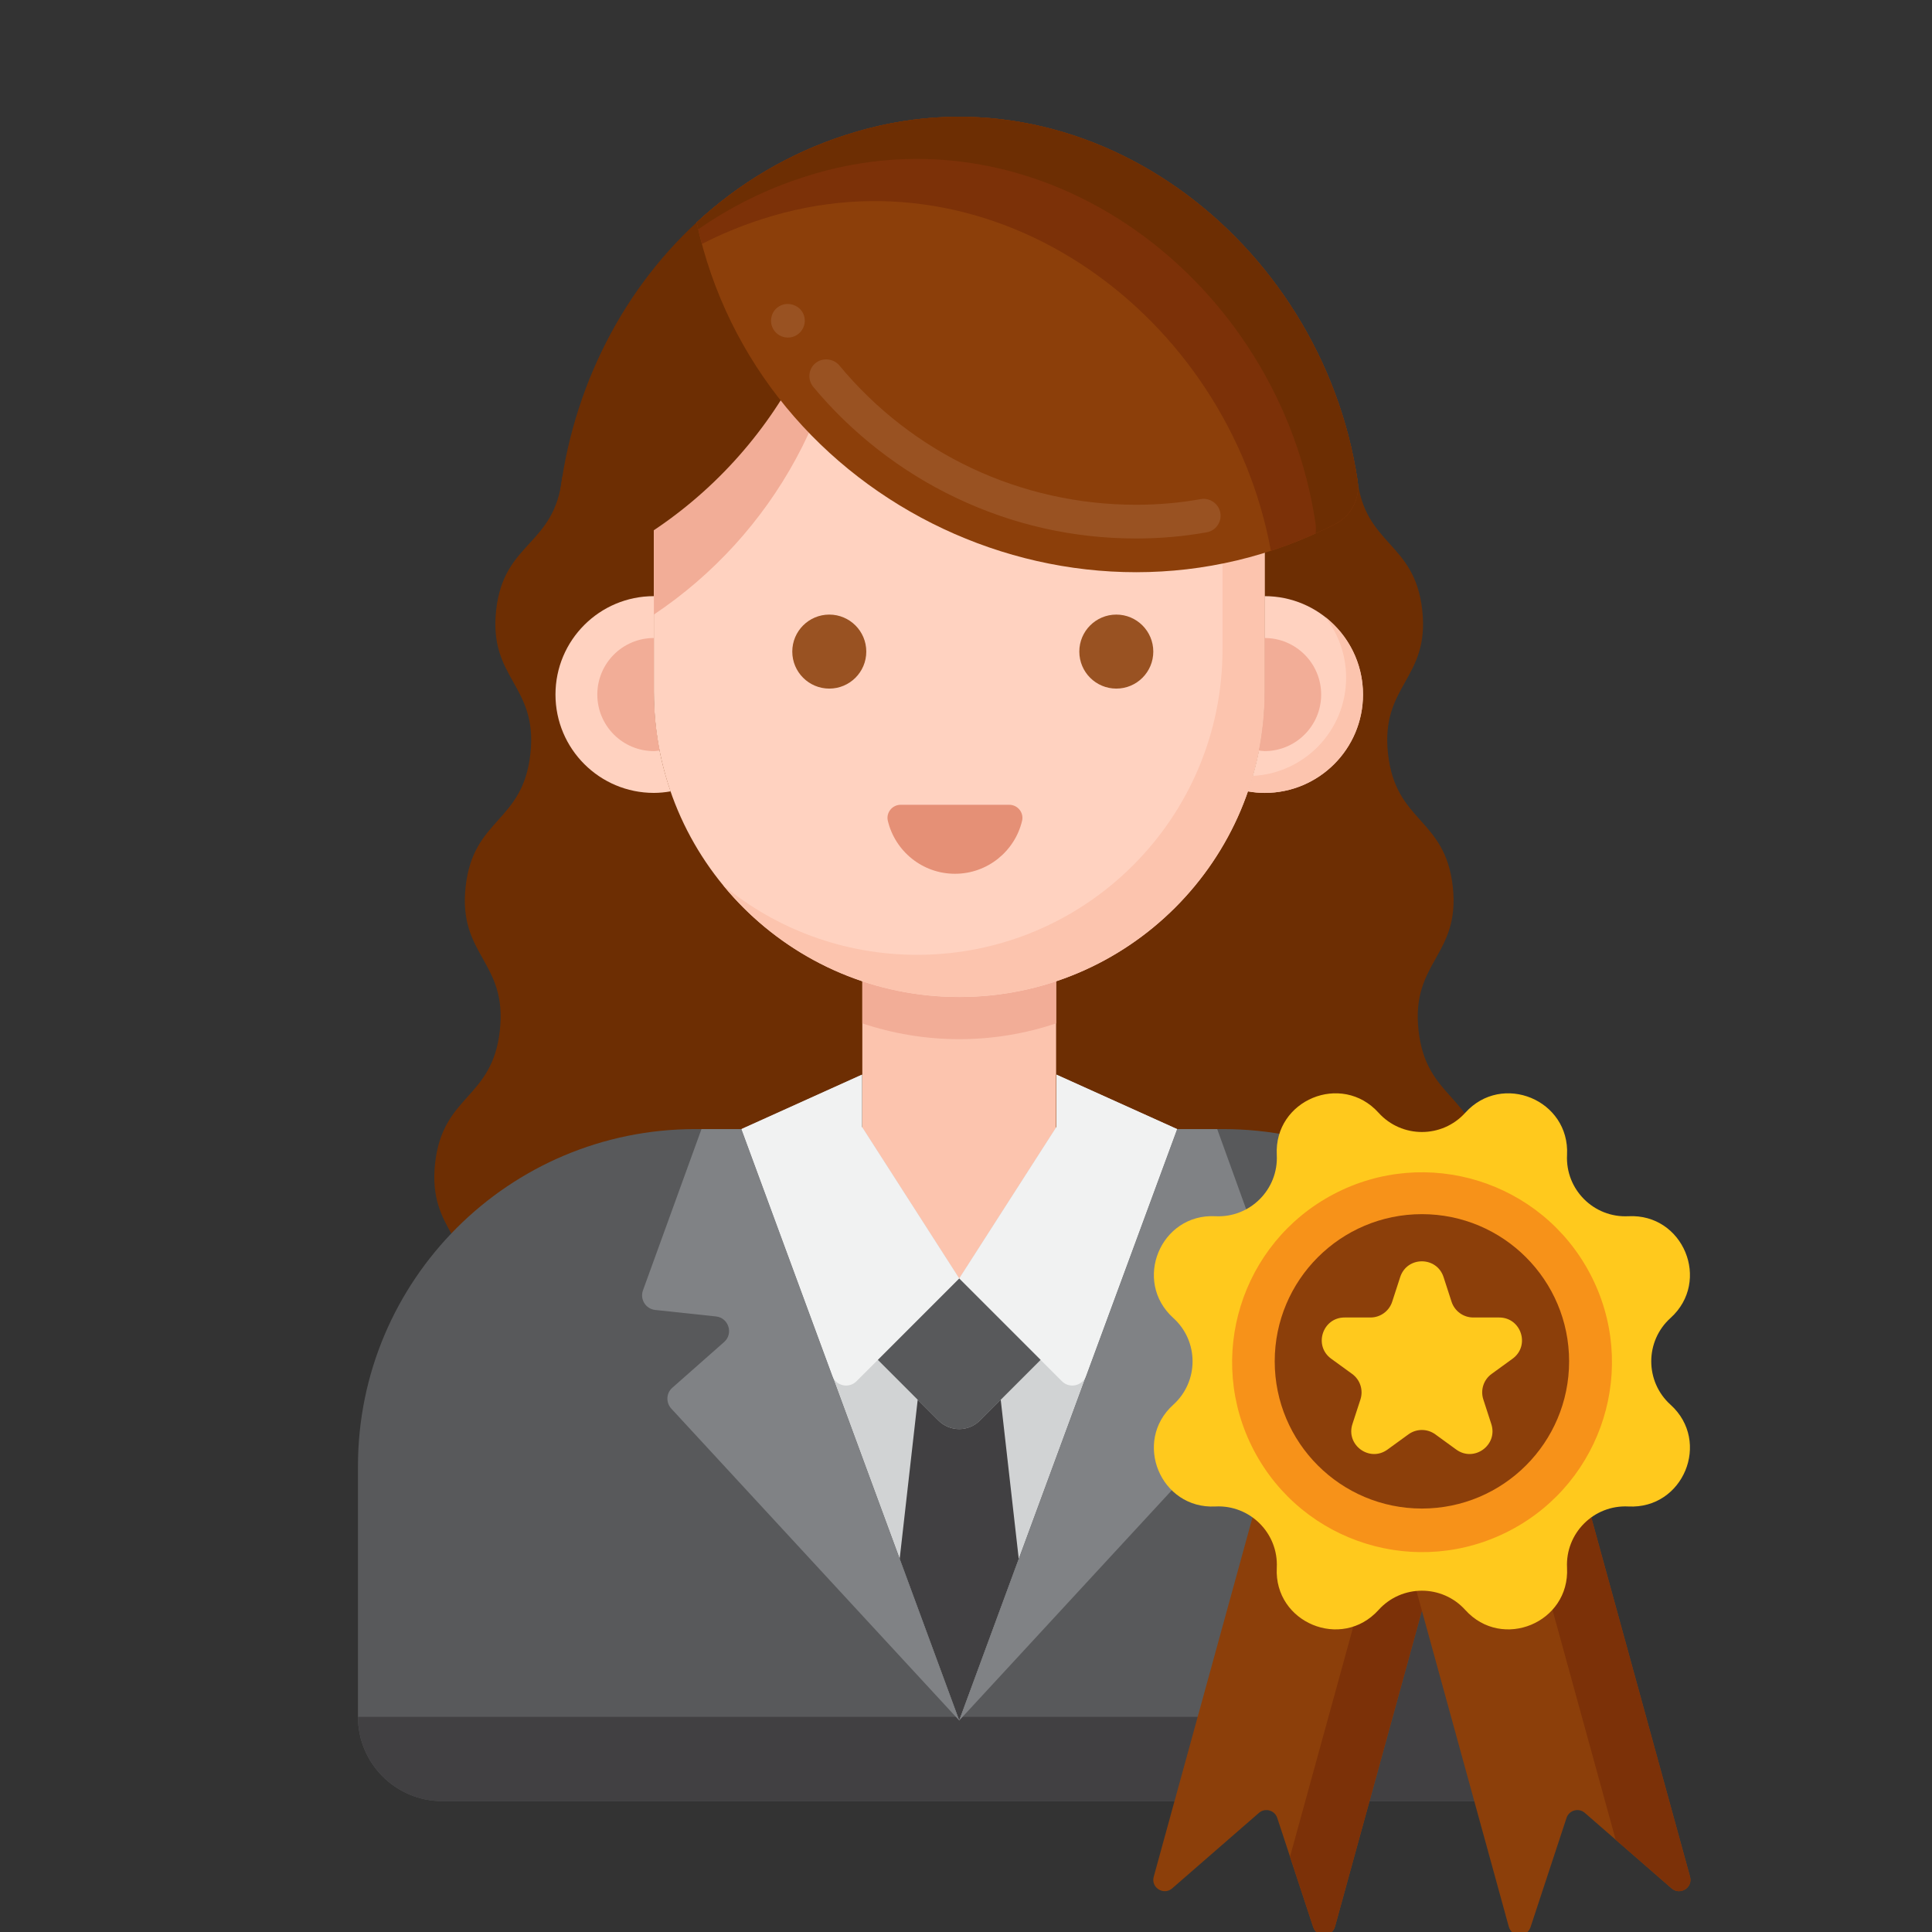 <svg width="72" height="72" viewBox="0 0 72 72" fill="none" xmlns="http://www.w3.org/2000/svg">
<rect x="0" y="0" width="72" height="72" fill="#333333" stroke="none"/>
<g clip-path="url(#clip0_169_6650)">
<path d="M54.003 48.712C53.718 46.134 55.562 45.931 55.278 43.353C54.994 40.776 53.15 40.979 52.865 38.402C52.581 35.825 54.425 35.621 54.141 33.044C53.856 30.468 52.012 30.671 51.728 28.094C51.443 25.518 53.288 25.315 53.003 22.739C52.719 20.162 50.858 20.366 50.573 17.789H20.951C20.666 20.366 18.774 20.162 18.49 22.739C18.206 25.315 20.05 25.518 19.766 28.094C19.482 30.671 17.637 30.468 17.353 33.044C17.069 35.621 18.913 35.825 18.628 38.402C18.344 40.979 16.5 40.776 16.215 43.353C15.931 45.931 17.775 46.134 17.491 48.712H54.003Z" fill="#6D2E03"/>
<path d="M58.155 54.647V63.98C58.155 65.718 56.747 67.122 55.013 67.122H16.482C14.748 67.122 13.34 65.718 13.34 63.98V54.647C13.34 47.706 18.968 42.078 25.909 42.078H45.586C52.527 42.078 58.155 47.706 58.155 54.647Z" fill="#58595B"/>
<path d="M32.136 35.344V44.281C32.136 44.973 32.334 45.65 32.708 46.232C34.129 48.447 37.365 48.447 38.786 46.232C39.16 45.65 39.358 44.973 39.358 44.281V35.344H32.136V35.344Z" fill="#FCC4AE"/>
<path d="M32.137 38.139C33.272 38.518 34.485 38.727 35.748 38.727C37.011 38.727 38.224 38.518 39.359 38.138V35.344H32.137V38.139Z" fill="#F2AD97"/>
<path d="M35.748 37.155C29.462 37.155 24.367 32.059 24.367 25.773V19.865C24.367 13.58 29.463 8.484 35.748 8.484C42.034 8.484 47.129 13.58 47.129 19.865V25.773C47.129 32.059 42.034 37.155 35.748 37.155Z" fill="#FFD2C0"/>
<path d="M24.367 19.866V22.903C28.802 19.942 31.639 14.891 31.622 9.353C31.622 9.32 31.622 9.288 31.621 9.256C27.376 10.909 24.367 15.036 24.367 19.866Z" fill="#F2AD97"/>
<path d="M42.972 11.07C44.588 13.036 45.559 15.551 45.559 18.294V24.202C45.559 30.487 40.463 35.583 34.178 35.583C31.435 35.583 28.919 34.612 26.954 32.996C29.041 35.535 32.206 37.154 35.749 37.154C42.034 37.154 47.13 32.058 47.13 25.773V19.865C47.13 16.322 45.511 13.158 42.972 11.07V11.07Z" fill="#FCC4AE"/>
<path d="M24.367 25.773V22.217C22.343 22.217 20.701 23.858 20.701 25.883C20.701 27.907 22.342 29.549 24.367 29.549C24.581 29.549 24.789 29.527 24.992 29.492C24.589 28.326 24.367 27.076 24.367 25.773Z" fill="#FFD2C0"/>
<path d="M47.129 22.217V25.774C47.129 27.076 46.907 28.326 46.504 29.492C46.707 29.527 46.915 29.549 47.129 29.549C49.153 29.549 50.795 27.907 50.795 25.883C50.795 23.858 49.153 22.217 47.129 22.217Z" fill="#FFD2C0"/>
<path d="M49.388 22.996C49.875 23.619 50.166 24.403 50.166 25.255C50.166 27.217 48.624 28.819 46.686 28.916C46.63 29.111 46.57 29.303 46.504 29.492C46.707 29.527 46.915 29.55 47.129 29.55C49.153 29.55 50.795 27.908 50.795 25.884C50.795 24.711 50.244 23.667 49.388 22.996V22.996Z" fill="#FCC4AE"/>
<path d="M31.621 6.21C31.64 12.253 28.261 17.717 23.115 20.517C22.027 21.109 20.69 20.256 20.799 19.022C21.169 14.829 23.033 10.991 25.962 8.287C27.545 6.821 29.438 5.691 31.574 5.012C31.605 5.408 31.621 5.806 31.621 6.21V6.21Z" fill="#6D2E03"/>
<path d="M49.772 19.52C40.232 24.446 28.237 18.824 25.962 8.288C27.536 6.83 29.416 5.705 31.538 5.024C40.408 2.145 49.247 8.895 50.594 17.917C50.691 18.569 50.358 19.218 49.772 19.52V19.52Z" fill="#8C3F0A"/>
<path d="M50.594 17.917C49.247 8.895 40.408 2.145 31.538 5.024C29.416 5.705 27.536 6.83 25.962 8.288C26.02 8.559 26.086 8.827 26.157 9.092C26.869 8.727 27.616 8.417 28.396 8.167C37.091 5.344 45.756 11.775 47.363 20.529C48.178 20.262 48.983 19.927 49.772 19.52C50.358 19.218 50.691 18.569 50.594 17.917V17.917Z" fill="#7C3108"/>
<path d="M50.594 17.917C49.247 8.895 40.408 2.145 31.538 5.024C29.416 5.705 27.536 6.83 25.962 8.288C25.981 8.375 26 8.461 26.02 8.547C27.212 7.717 28.535 7.055 29.967 6.595C38.837 3.716 47.676 10.466 49.023 19.488C49.043 19.62 49.044 19.752 49.03 19.88C49.279 19.767 49.527 19.648 49.773 19.52C50.358 19.218 50.691 18.569 50.594 17.917Z" fill="#6D2E03"/>
<path d="M30.905 25.662C31.667 25.662 32.284 25.045 32.284 24.283C32.284 23.522 31.667 22.904 30.905 22.904C30.144 22.904 29.526 23.522 29.526 24.283C29.526 25.045 30.144 25.662 30.905 25.662Z" fill="#995222"/>
<path d="M41.602 25.662C42.363 25.662 42.98 25.045 42.98 24.283C42.98 23.522 42.363 22.904 41.602 22.904C40.84 22.904 40.223 23.522 40.223 24.283C40.223 25.045 40.84 25.662 41.602 25.662Z" fill="#995222"/>
<path d="M24.366 25.775V23.777C23.203 23.777 22.26 24.721 22.26 25.884C22.26 27.047 23.203 27.991 24.366 27.991C24.441 27.991 24.51 27.976 24.582 27.969C24.444 27.258 24.366 26.526 24.366 25.775V25.775Z" fill="#F2AD97"/>
<path d="M47.129 25.775V23.777C48.292 23.777 49.236 24.721 49.236 25.884C49.236 27.047 48.292 27.991 47.129 27.991C47.055 27.991 46.985 27.976 46.913 27.969C47.052 27.258 47.129 26.526 47.129 25.775V25.775Z" fill="#F2AD97"/>
<path d="M42.339 20.068C39.995 20.068 37.73 19.556 35.612 18.544C33.572 17.573 31.74 16.143 30.308 14.418C30.201 14.286 30.15 14.123 30.166 13.956C30.182 13.789 30.26 13.639 30.392 13.532C30.65 13.318 31.062 13.359 31.275 13.613C34.012 16.919 38.044 18.811 42.339 18.811C43.153 18.811 43.964 18.742 44.749 18.6C45.089 18.541 45.419 18.773 45.478 19.109C45.538 19.452 45.312 19.779 44.969 19.838C44.112 19.992 43.226 20.068 42.339 20.068V20.068ZM29.365 12.58C29.139 12.58 28.928 12.46 28.818 12.266C28.733 12.118 28.712 11.951 28.756 11.788C28.799 11.624 28.906 11.489 29.051 11.408C29.343 11.238 29.742 11.351 29.909 11.64C30.082 11.942 29.975 12.325 29.673 12.498C29.579 12.552 29.472 12.58 29.365 12.58Z" fill="#995222"/>
<path d="M37.612 29.992C37.925 29.992 38.163 30.284 38.09 30.589C37.821 31.721 36.803 32.563 35.589 32.563C34.374 32.563 33.357 31.721 33.087 30.589C33.015 30.285 33.252 29.992 33.565 29.992H37.612Z" fill="#E59076"/>
<path d="M47.837 42.281C50.317 44.577 51.869 47.861 51.869 51.507V60.839C51.869 62.575 50.462 63.982 48.727 63.982H13.34C13.34 65.717 14.747 67.124 16.482 67.124H55.012C56.747 67.124 58.154 65.717 58.154 63.982V54.649C58.154 48.476 53.704 43.343 47.837 42.281Z" fill="#414042"/>
<path d="M43.87 42.079L39.37 40.049V42L35.748 47.646L32.125 42L32.125 40.049L27.628 42.079L35.748 64.118H35.748L43.87 42.079Z" fill="#D1D3D4"/>
<path d="M27.628 42.079L31.019 51.278C31.157 51.652 31.637 51.757 31.919 51.475L35.748 47.646L32.125 42V40.049L27.628 42.079Z" fill="#F1F2F2"/>
<path d="M43.87 42.079L40.476 51.278C40.338 51.652 39.858 51.757 39.576 51.475L35.747 47.646L39.37 42V40.049L43.87 42.079Z" fill="#F1F2F2"/>
<path d="M38.781 50.679L36.521 52.939C36.094 53.365 35.402 53.365 34.975 52.939L32.716 50.679L35.748 47.646L38.781 50.679Z" fill="#58595B"/>
<path d="M36.52 52.938C36.093 53.365 35.401 53.365 34.974 52.938L34.2 52.164L33.528 58.097L35.747 64.12L37.966 58.097L37.294 52.164L36.52 52.938Z" fill="#414042"/>
<path d="M35.748 64.118L25.017 52.495C24.81 52.268 24.825 51.916 25.058 51.715L26.984 50.015C27.342 49.701 27.154 49.11 26.682 49.06L24.417 48.818C24.065 48.781 23.842 48.422 23.961 48.089L26.142 42.078H27.628L35.748 64.118Z" fill="#808285"/>
<path d="M47.078 48.818L44.813 49.06C44.341 49.11 44.153 49.701 44.511 50.015L46.437 51.715C46.67 51.916 46.685 52.268 46.478 52.495L35.747 64.118L43.87 42.078H45.362L47.534 48.089C47.653 48.422 47.43 48.781 47.078 48.818V48.818Z" fill="#808285"/>
<path d="M48.94 71.818L47.599 67.748C47.504 67.46 47.146 67.361 46.917 67.561L43.684 70.374C43.367 70.649 42.884 70.346 42.996 69.941L47.398 53.928L54.155 55.785L49.752 71.798C49.641 72.204 49.071 72.218 48.94 71.818V71.818Z" fill="#8C3F0A"/>
<path d="M47.398 53.928L47.23 54.539L51.762 55.785L48.075 69.195L48.939 71.818C49.07 72.218 49.64 72.204 49.752 71.798L54.154 55.785L47.398 53.928Z" fill="#7C3108"/>
<path d="M57.039 71.818L58.38 67.748C58.475 67.46 58.833 67.361 59.062 67.561L62.295 70.374C62.612 70.649 63.095 70.346 62.983 69.941L58.581 53.928L51.824 55.785L56.227 71.798C56.338 72.204 56.908 72.218 57.039 71.818V71.818Z" fill="#8C3F0A"/>
<path d="M62.983 69.941L58.581 53.928L56.356 54.539L60.211 68.561L62.295 70.374C62.612 70.649 63.094 70.346 62.983 69.941Z" fill="#7C3108"/>
<path d="M54.607 41.468C55.98 39.947 58.504 40.992 58.399 43.039C58.333 44.328 59.396 45.391 60.685 45.325C62.732 45.22 63.777 47.743 62.256 49.117C61.298 49.981 61.298 51.485 62.256 52.35C63.777 53.724 62.732 56.247 60.685 56.142C59.396 56.076 58.333 57.139 58.399 58.428C58.504 60.475 55.98 61.52 54.607 59.999C53.742 59.041 52.239 59.041 51.374 59.999C50 61.52 47.477 60.475 47.582 58.428C47.648 57.139 46.584 56.076 45.295 56.142C43.249 56.247 42.203 53.723 43.725 52.35C44.683 51.485 44.683 49.982 43.725 49.117C42.204 47.743 43.249 45.22 45.295 45.325C46.584 45.391 47.648 44.328 47.582 43.039C47.477 40.992 50 39.947 51.374 41.468C52.239 42.426 53.742 42.426 54.607 41.468Z" fill="#FFC91D"/>
<path d="M56.293 57.027C59.751 55.206 61.078 50.926 59.257 47.468C57.436 44.01 53.157 42.683 49.698 44.504C46.24 46.325 44.913 50.604 46.734 54.063C48.555 57.521 52.834 58.848 56.293 57.027Z" fill="#F79219"/>
<path d="M52.99 56.219C56.02 56.219 58.476 53.763 58.476 50.733C58.476 47.704 56.02 45.248 52.99 45.248C49.961 45.248 47.505 47.704 47.505 50.733C47.505 53.763 49.961 56.219 52.99 56.219Z" fill="#8C3F0A"/>
<path d="M53.797 47.593L54.095 48.511C54.209 48.861 54.535 49.099 54.903 49.099H55.869C56.692 49.099 57.034 50.151 56.369 50.635L55.587 51.203C55.289 51.419 55.165 51.802 55.279 52.153L55.577 53.071C55.831 53.854 54.936 54.505 54.27 54.021L53.488 53.453C53.191 53.237 52.788 53.237 52.49 53.453L51.708 54.021C51.043 54.505 50.147 53.854 50.401 53.071L50.7 52.153C50.813 51.802 50.689 51.419 50.391 51.203L49.609 50.635C48.944 50.151 49.286 49.099 50.109 49.099H51.075C51.443 49.099 51.769 48.861 51.883 48.511L52.181 47.593C52.435 46.81 53.542 46.81 53.797 47.593V47.593Z" fill="#FFC91D"/>
</g>
<defs>
<clipPath id="clip0_169_6650">
<rect width="72" height="72" fill="white"/>
</clipPath>
</defs>
</svg>
